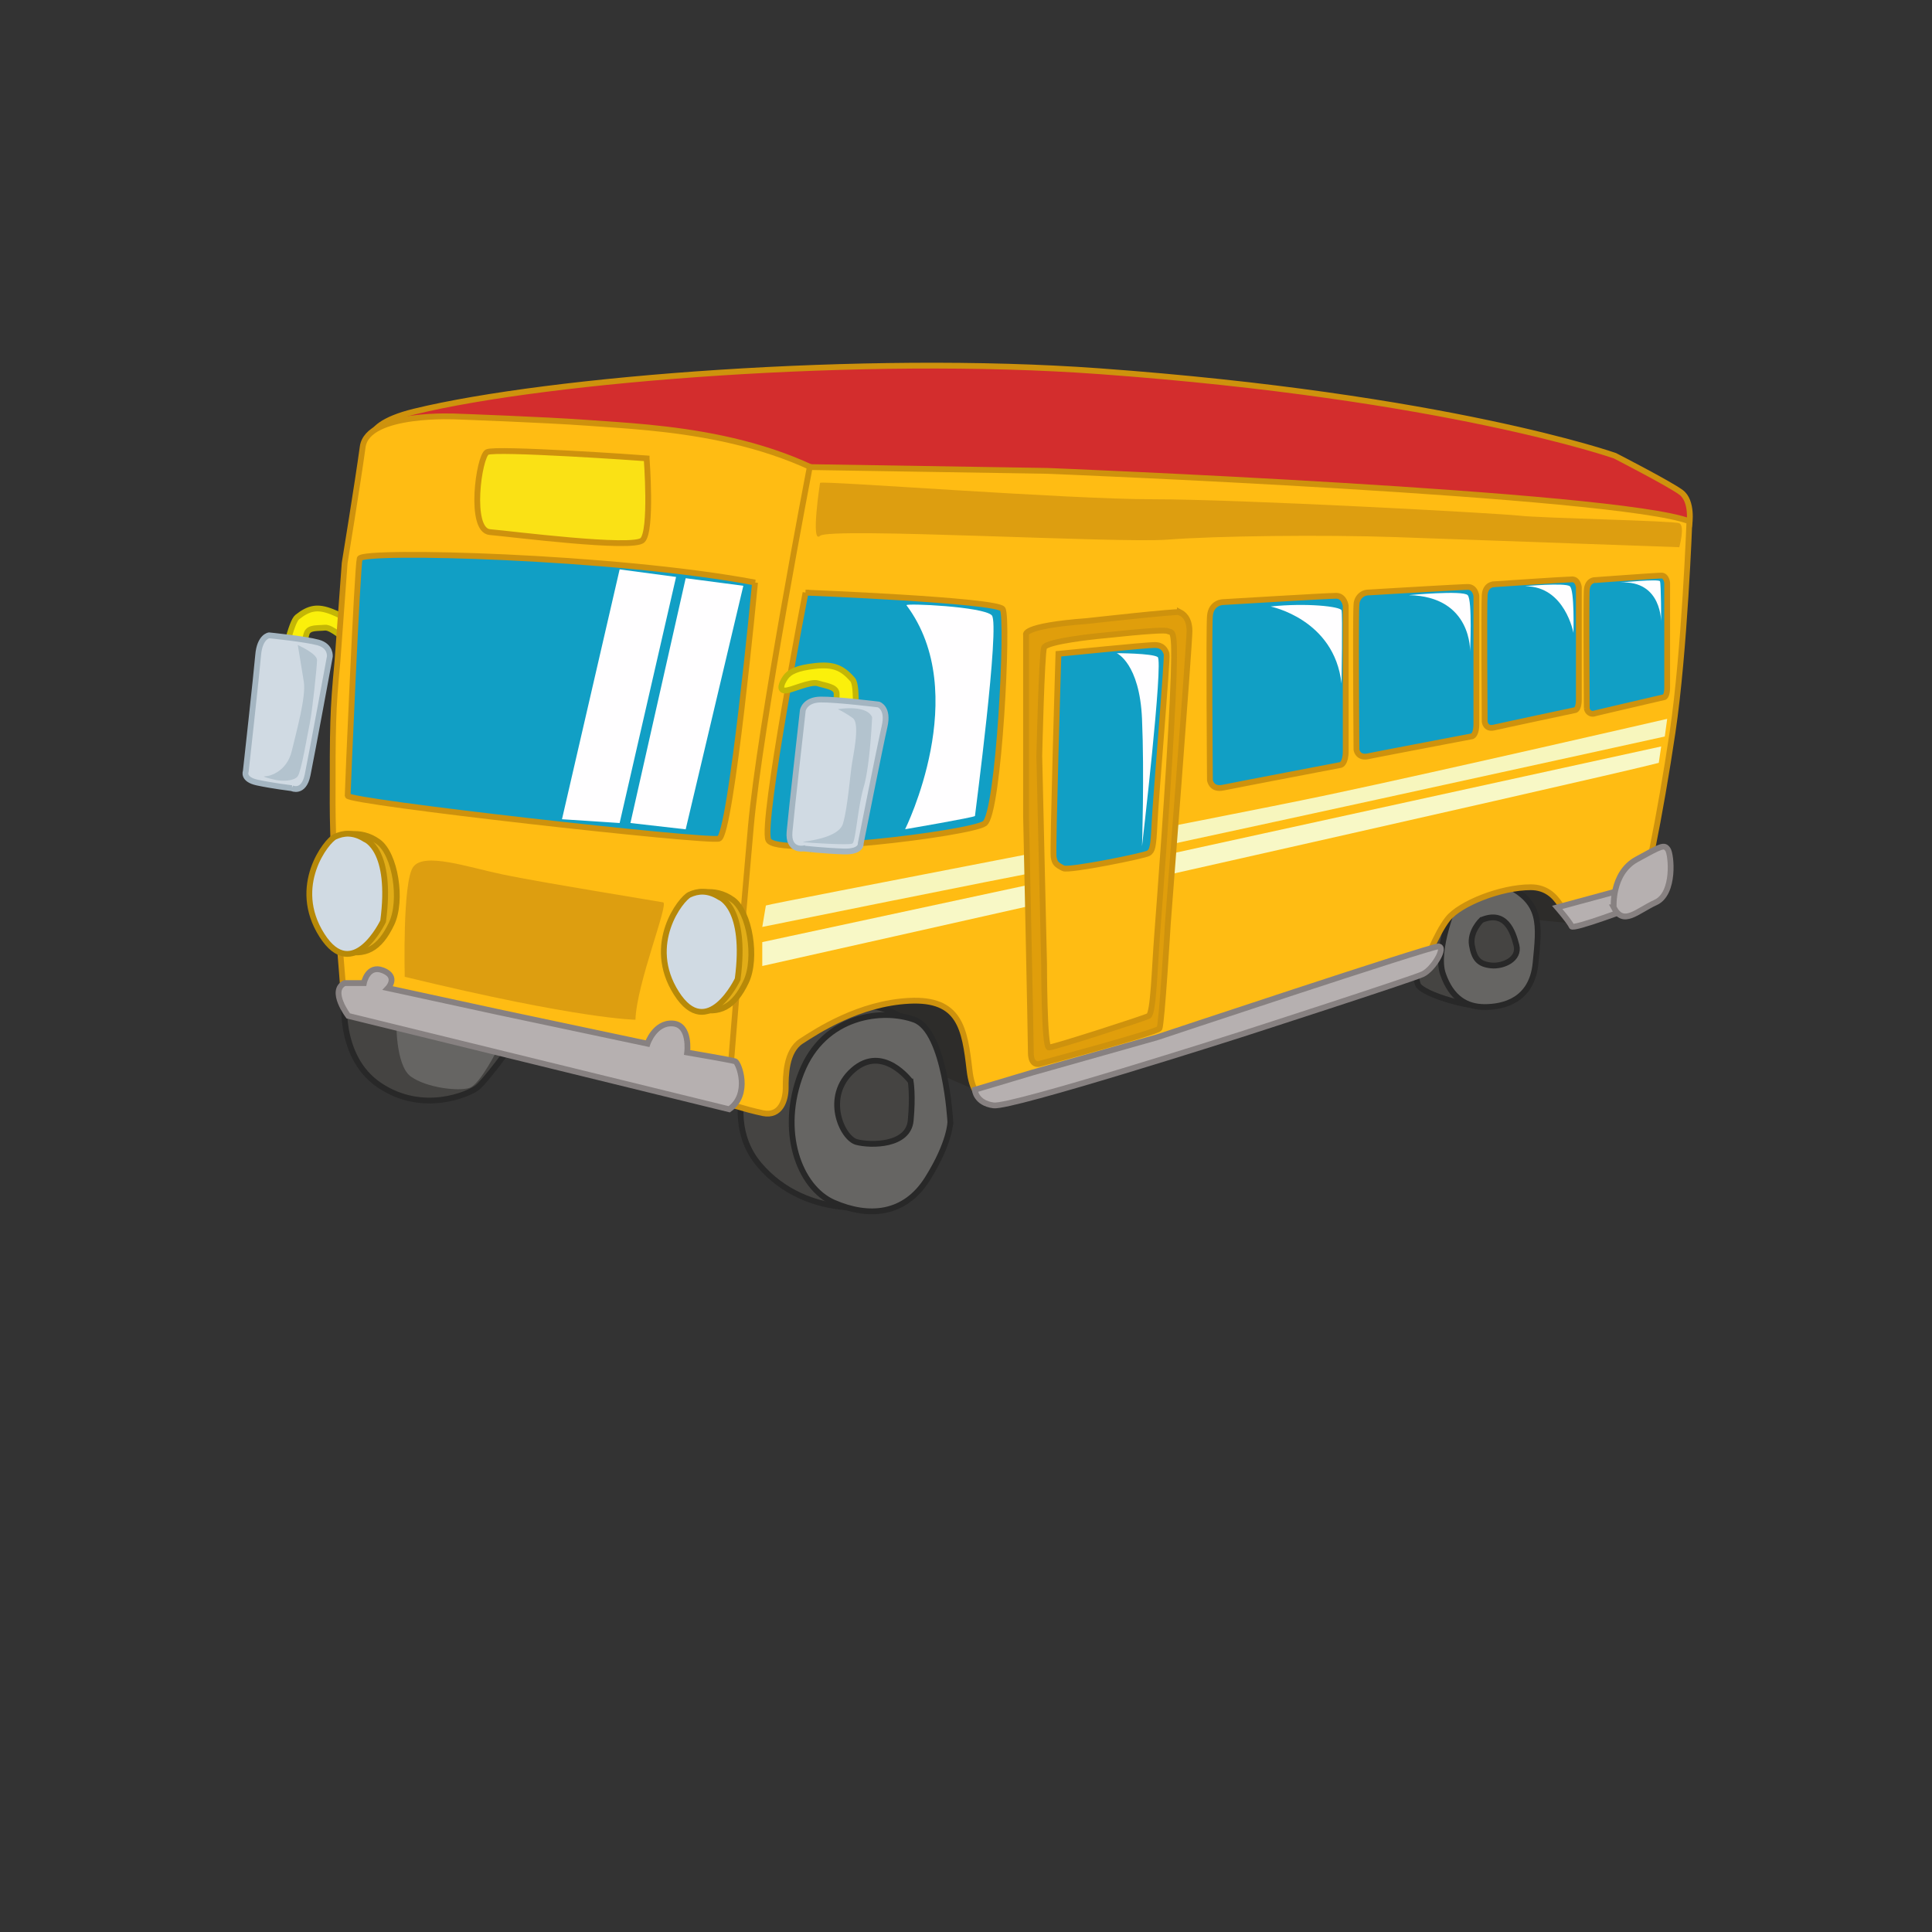 <?xml version="1.0" encoding="UTF-8" standalone="no"?>
<svg
   id="Layer_1"
   data-name="Layer 1"
   viewBox="0 0 1000 1000"
   version="1.1"
   sodipodi:docname="vehicles__bus.svg"
   inkscape:version="1.2 (1:1.2.1+202207142221+cd75a1ee6d)"
   xmlns:inkscape="http://www.inkscape.org/namespaces/inkscape"
   xmlns:sodipodi="http://sodipodi.sourceforge.net/DTD/sodipodi-0.dtd"
   xmlns="http://www.w3.org/2000/svg"
   xmlns:svg="http://www.w3.org/2000/svg"
   xmlns:rdf="http://www.w3.org/1999/02/22-rdf-syntax-ns#"
   xmlns:cc="http://creativecommons.org/ns#"
   xmlns:dc="http://purl.org/dc/elements/1.1/">
  <rect x="0" y="0" width="1000" height="1000" fill="#333333" stroke="none"/>
  <sodipodi:namedview
     id="namedview3214"
     pagecolor="#ffffff"
     bordercolor="#000000"
     borderopacity="0.25"
     inkscape:showpageshadow="2"
     inkscape:pageopacity="0.0"
     inkscape:pagecheckerboard="0"
     inkscape:deskcolor="#d1d1d1"
     showgrid="false"
     inkscape:zoom="0.877"
     inkscape:cx="500"
     inkscape:cy="500.57013"
     inkscape:window-width="1920"
     inkscape:window-height="1031"
     inkscape:window-x="0"
     inkscape:window-y="25"
     inkscape:window-maximized="1"
     inkscape:current-layer="Layer_1" />
  <defs
     id="defs3111">
    <style
       id="style3109">.cls-1{fill:#d32d2d;}.cls-1,.cls-15,.cls-16,.cls-19,.cls-9{stroke:#ce920d;}.cls-1,.cls-10,.cls-11,.cls-12,.cls-15,.cls-16,.cls-19,.cls-3,.cls-4,.cls-6,.cls-7,.cls-9{stroke-miterlimit:10;stroke-width:3px;}.cls-2{fill:#2d2c2a;}.cls-3{fill:#fbf00b;stroke:#c4b606;}.cls-12,.cls-4{fill:#d0dae3;}.cls-4{stroke:#a4b5c1;}.cls-5{fill:#b3c3ce;}.cls-6{fill:#454442;}.cls-6,.cls-7{stroke:#282828;}.cls-7,.cls-8{fill:#666563;}.cls-9{fill:#ffbc13;}.cls-10{fill:#b6b0b0;stroke:#878181;}.cls-11{fill:#e2ad17;}.cls-11,.cls-12{stroke:#b78908;}.cls-13{fill:#f7f6bd;}.cls-14{fill:#f8f8c6;}.cls-15{fill:#e09e0b;}.cls-16{fill:#119fc5;}.cls-17{fill:#dd9e10;}.cls-18{fill:#fffeff;}.cls-19{fill:#fae115;}</style>
  </defs>
  <title
     id="title3113">bus</title>
  <path
     class="cls-1"
     d="m 193.308,235.235 c 0.555,-0.477 -12.096,-14.098 21.149,-22.203 69.665,-16.986 232.988,-29.726 354.551,-20.893 179.803,13.055 266.865,43.751 266.865,43.751 0,0 27.991,14.365 34.209,18.935 6.217,4.57 4.314,16.719 4.314,16.719 L 654.884,277.684 505.576,260.051 396.101,272.459 299.693,243.073 Z"
     id="path3115" />
  <path
     class="cls-2"
     d="m 509.968,566.327 c -4.977,-1.957 -47.9,-20.901 -47.9,-20.901 l -34.208,-35.914 65.312,-15.676 25.502,43.759 z"
     id="path3117"
     style="stroke-width:0.789" />
  <path
     class="cls-3"
     d="m 147.119,402.467 c 0,0 -10.324,-18.992 -7.011,-17.382 3.313,1.61 17.143,-1.019 17.143,-1.019 0,0 3.691,4.667 -0.77,8.258 -4.461,3.591 -20.078,2.475 -23.391,0.906 -3.313,-1.569 4.014,-0.623 4.014,-0.623 0,0 10.54,-68.276 16.734,-73.186 6.195,-4.91 10.555,-5.662 17.921,-2.799 7.366,2.863 10.162,5.662 11.018,8.946 0.855,3.284 0.963,6.948 -1.672,6.39 -2.635,-0.558 -9.369,-7.482 -13.005,-7.086 -3.637,0.396 -7.936,-0.259 -9.246,2.702 -1.31,2.96 -4.769,26.474 -4.769,26.474 z"
     id="path3119" />
  <path
     class="cls-4"
     d="m 151.018,407.968 c 0,0 6.164,2.993 8.19,-6.819 2.026,-9.812 11.511,-61.304 11.511,-61.304 0,0 0.67,-5.436 -6.017,-7.28 -6.688,-1.844 -25.425,-3.713 -25.425,-3.713 0,0 -4.838,0.526 -5.655,10.208 -0.817,9.682 -6.41,60.204 -6.41,60.204 0,0 -1.834,4.149 6.064,5.824 7.897,1.674 17.744,2.88 17.744,2.88 z"
     id="path3121" />
  <path
     class="cls-5"
     d="m 154.138,333.843 c 1.248,0.655 9.954,4.57 9.954,7.838 0,3.268 -2.489,26.773 -3.737,32.646 -1.248,5.872 -4.353,24.816 -6.218,27.429 -1.865,2.613 -8.082,2.613 -11.195,1.99 -3.113,-0.623 -8.09,-1.957 -5.601,-1.957 2.489,0 11.203,-2.613 13.683,-13.063 2.481,-10.45 7.466,-28.076 6.225,-35.914 -1.24,-7.838 -3.113,-18.968 -3.113,-18.968 z"
     id="path3123"
     style="stroke-width:0.789" />
  <path
     class="cls-6"
     d="m 473.548,532.686 c 0,0 -17.42,-27.429 -75.89,-1.302 0,0 -28.923,42.773 -4.661,71.503 24.262,28.731 67.177,25.471 80.898,13.063 13.722,-12.408 6.534,-49.955 5.909,-49.955 -0.624,0 -6.256,-33.309 -6.256,-33.309 z"
     id="path3125" />
  <path
     class="cls-7"
     d="m 491.893,580.684 c 0,0 -2.489,-47.019 -18.661,-52.892 -16.172,-5.872 -46.651,-2.613 -58.47,27.42 -11.819,30.033 -1.24,59.427 16.796,67.265 18.037,7.838 36.697,6.528 48.539,-12.408 11.842,-18.935 11.796,-29.386 11.796,-29.386 z"
     id="path3127" />
  <path
     class="cls-6"
     d="m 471.368,559.791 c 0,0 -14.307,-19.591 -29.855,-5.88 -15.548,13.71 -5.601,35.266 1.865,37.208 7.466,1.941 26.75,1.957 27.991,-11.106 1.24,-13.063 0,-20.222 0,-20.222 z"
     id="path3129" />
  <path
     class="cls-6"
     d="m 178.4,514.729 c 0,0 -4.353,31.999 18.037,47.019 22.39,15.021 46.027,4.578 50.38,1.343 4.353,-3.235 18.044,-22.203 18.044,-22.203 z"
     id="path3131" />
  <path
     class="cls-8"
     d="m 205.142,527.793 c 0,0 -0.616,23.506 7.466,29.386 8.082,5.88 24.878,7.83 30.479,5.872 5.601,-1.957 14.939,-20.893 14.939,-20.893 z"
     id="path3133"
     style="stroke-width:0.789" />
  <path
     class="cls-2"
     d="m 816.211,478.088 c -1.487,0.073 -33.207,-3.195 -33.207,-3.195 l -11.203,-26.773 32.968,-6.528 z"
     id="path3135"
     style="stroke-width:0.789" />
  <path
     class="cls-6"
     d="m 731.375,482.731 c 0,0 0.616,21.548 2.489,26.773 1.872,5.225 31.096,13.751 37.938,10.45 6.842,-3.3 14.932,-14.365 14.932,-15.021 0,-0.655 10.571,-30.737 -3.082,-37.879 -13.653,-7.142 -52.245,-3.915 -52.245,-3.915 z"
     id="path3137" />
  <path
     class="cls-7"
     d="m 753.141,467.055 c 0,0 -10.571,24.816 -6.218,37.208 4.353,12.392 12.035,16.986 21.573,16.986 9.538,0 24.462,-3.235 26.327,-22.85 1.865,-19.615 3.737,-31.352 -15.548,-40.492 -19.285,-9.14 -26.134,9.148 -26.134,9.148 z"
     id="path3139" />
  <path
     class="cls-6"
     d="m 766.824,476.203 c 0,0 -6.218,5.872 -4.969,13.055 1.248,7.183 3.729,9.795 9.947,10.45 6.218,0.655 14.932,-3.235 13.098,-10.45 -1.834,-7.215 -5.632,-18.28 -18.075,-13.055 z"
     id="path3141" />
  <path
     class="cls-9"
     d="m 177.776,512.772 c 0,-0.655 -5.601,-61.118 -5.601,-96.651 0,-40.443 0,-47.666 2.489,-73.793 l 3.737,-50.958 c 0,0 6.842,-41.794 9.33,-60.074 2.489,-18.28 49.14,-15.676 49.14,-15.676 0,0 44.294,1.577 67.177,3.235 35.441,2.613 102.009,4.57 149.909,44.407 l 39.186,-3.923 16.18,116.889 -24.878,38.534 -83.364,75.151 -24.254,76.413 z"
     id="path3143" />
  <path
     class="cls-9"
     d="m 378.065,553.911 c 0,0 5.601,-70.525 10.578,-126.037 4.661,-51.994 30.479,-186.111 30.479,-186.111 l 123.158,1.966 c 0,0 294.832,11.753 332.154,26.118 0,0 -2.489,67.257 -8.706,109.051 -6.218,41.794 -15.548,89.468 -18.661,90.124 -3.113,0.655 -30.456,10.442 -33.592,9.14 -3.136,-1.302 -5.594,-18.935 -21.141,-18.935 -15.548,0 -36.705,8.485 -42.922,16.323 -6.218,7.838 -12.443,24.816 -12.443,24.816 l -172.922,54.849 -47.915,11.114 c 0,0 -11.819,9.14 -14.307,-12.408 -2.489,-21.548 -4.977,-37.208 -31.104,-35.914 -26.126,1.294 -47.892,15.668 -55.982,20.893 -8.09,5.225 -8.059,18.28 -8.059,24.193 0,5.913 -2.489,15.021 -11.819,13.063 -9.33,-1.957 -21.149,-5.88 -21.149,-5.88 z"
     id="path3145" />
  <path
     class="cls-10"
     d="m 258.027,523.87 77.123,16.331 c 0,0 3.729,-11.106 13.059,-10.45 9.33,0.655 7.466,15.021 7.466,15.021 0,0 23.014,3.915 24.855,4.57 1.841,0.655 8.09,16.986 -3.082,24.816 l -197.184,-48.33 c 0,0 -9.954,-13.055 -1.865,-16.986 h 9.947 c 0,0 1.872,-9.795 9.954,-6.528 8.082,3.268 2.489,9.14 2.489,9.14 z"
     id="path3147" />
  <path
     class="cls-11"
     d="m 358.78,463.14 c 0.624,0 10.578,-4.57 20.533,2.613 8.714,6.293 12.636,30.276 6.842,42.449 -6.225,13.055 -13.683,16.986 -25.502,13.751 -11.819,-3.235 -1.872,-58.812 -1.872,-58.812 z"
     id="path3149" />
  <path
     class="cls-12"
     d="m 372.471,464.41 c 0,0 14.3,5.225 9.33,42.449 0,0 -15.556,32.654 -31.728,7.183 -16.172,-25.471 2.489,-48.977 6.842,-50.958 4.353,-1.982 9.33,-2.556 15.556,1.327 z"
     id="path3151" />
  <path
     class="cls-11"
     d="m 175.287,433.099 c 0.624,0 10.578,-4.57 20.525,2.613 8.722,6.293 12.643,30.276 6.842,42.449 -6.218,13.063 -13.683,16.986 -25.502,13.751 -11.819,-3.235 -1.865,-58.812 -1.865,-58.812 z"
     id="path3153" />
  <path
     class="cls-12"
     d="m 188.97,434.409 c 0,0 14.307,5.225 9.33,42.441 0,0 -15.548,32.654 -31.72,7.183 -16.172,-25.471 2.489,-48.977 6.842,-50.958 4.353,-1.982 9.33,-2.588 15.548,1.335 z"
     id="path3155" />
  <path
     class="cls-13"
     d="m 396.417,468.689 c 3.729,-1.302 233.257,-45.054 291.728,-57.429 58.47,-12.376 174.787,-39.181 174.787,-39.181 l -1.248,9.14 c 0,0 -287.991,63.342 -316.606,68.567 -28.615,5.225 -150.525,29.993 -150.525,29.993 z"
     id="path3157"
     style="stroke-width:0.789" />
  <path
     class="cls-14"
     d="M 394.553,487.632 V 500 c 0,0 434.163,-97.298 464.026,-105.152 l 1.24,-8.485 -325.312,71.18 z"
     id="path3159"
     style="stroke-width:0.789" />
  <path
     class="cls-9"
     d="m 536.68,542.158 c 0,-1.31 -2.489,-127.339 -2.489,-127.339 l 1.248,-74.415 4.977,-12.408 67.801,-6.528 3.737,10.451 -9.962,150.157 -4.353,48.33 -56.606,16.986 -4.353,-1.966 z"
     id="path3161" />
  <path
     class="cls-15"
     d="m 610.698,316.865 c -1.24,-0.655 -47.892,4.57 -47.892,4.57 -34.833,2.613 -31.72,7.183 -31.72,7.183 v 94.038 c 0,0 2.481,114.931 2.481,122.138 0,7.207 4.361,5.872 4.361,5.872 0,0 60.951,-16.347 62.184,-18.313 1.233,-1.966 4.353,-54.194 4.353,-54.194 0,0 11.21,-144.317 11.21,-151.5 0,-7.183 -3.729,-9.148 -4.977,-9.795 z m -3.729,45.709 c -1.865,39.837 -6.842,105.791 -8.09,122.138 -1.248,16.347 -1.865,39.836 -4.353,41.139 -2.489,1.302 -49.14,16.331 -51.621,16.331 -2.481,0 -2.481,-43.104 -2.481,-43.104 l -2.489,-107.749 c 0,0 1.24,-52.892 2.489,-56.159 1.248,-3.268 27.328,-5.897 27.328,-5.897 1.24,0 34.208,-3.923 36.697,-2.613 2.489,1.31 4.384,-3.923 2.519,35.914 z"
     id="path3163" />
  <path
     class="cls-16"
     d="m 550.363,449.43 c 2.781,1.456 42.298,-6.536 44.163,-7.838 1.865,-1.302 2.489,-2.613 3.082,-15.676 0.593,-13.063 6.842,-85.545 6.218,-87.503 -0.624,-1.957 -1.865,-4.57 -6.218,-4.57 -4.353,0 -49.764,4.57 -49.764,4.57 0,0 -3.082,101.868 -2.489,105.152 0.593,3.284 1.279,3.899 5.008,5.864 z"
     id="path3165" />
  <path
     class="cls-16"
     d="m 633.095,311.64 c 0,0 -6.225,0 -6.842,7.183 -0.616,7.183 0,84.931 0,84.931 0,0 0.616,5.225 6.842,3.923 6.225,-1.302 60.959,-11.761 60.959,-11.761 0,0 2.489,-0.647 2.489,-7.183 v -75.135 c 0,0 -0.624,-5.225 -4.977,-5.225 -4.353,0 -58.47,3.268 -58.47,3.268 z"
     id="path3167" />
  <path
     class="cls-16"
     d="m 708.146,306.682 a 6.164,6.471 0 0 0 -6.04,6.341 c -0.547,6.341 0,74.957 0,74.957 0,0 0.547,4.611 6.04,3.462 5.493,-1.149 53.824,-10.345 53.824,-10.345 0,0 2.196,-0.582 2.196,-6.35 v -66.327 c 0,0 -0.547,-4.61 -4.392,-4.61 -3.845,0 -51.629,2.871 -51.629,2.871 z"
     id="path3169" />
  <path
     class="cls-16"
     d="m 773.211,302.411 c 0,0 -4.315,0 -4.746,5.549 -0.431,5.549 0,65.607 0,65.607 0,0 0.431,4.044 4.746,3.025 4.315,-1.019 42.275,-9.084 42.275,-9.084 0,0 1.726,-0.501 1.726,-5.549 v -58.036 c 0,0 -0.431,-4.044 -3.452,-4.044 -3.02,0 -40.549,2.532 -40.549,2.532 z"
     id="path3171" />
  <path
     class="cls-16"
     d="m 825.364,300.276 c 0,0 -3.683,0 -4.053,5.161 -0.37,5.161 0,61.029 0,61.029 a 3.082,3.235 0 0 0 4.053,2.815 c 3.683,-0.938 36.096,-8.453 36.096,-8.453 0,0 1.471,-0.469 1.471,-5.161 V 301.683 c 0,0 -0.37,-3.761 -2.951,-3.761 -2.581,0 -34.617,2.354 -34.617,2.354 z"
     id="path3173" />
  <path
     class="cls-10"
     d="m 534.191,555.213 -29.617,8.849 c 0,0 0.362,6.827 9.692,8.089 9.33,1.262 127.534,-36.561 127.534,-36.561 0,0 88.95,-28.731 94.551,-31.343 5.601,-2.613 12.435,-14.365 8.082,-14.365 -4.353,0 -145.556,47.052 -145.556,47.052 z"
     id="path3175" />
  <path
     class="cls-10"
     d="m 806.018,469.668 38.523,-10.442 1.248,10.127 c 0,0 -31.728,12.076 -32.359,10.111 -0.632,-1.966 -7.412,-9.795 -7.412,-9.795 z"
     id="path3177" />
  <path
     class="cls-10"
     d="m 835.249,469.668 c 0,0 -1.24,-17.625 11.819,-24.816 13.059,-7.191 14.307,-7.83 16.18,-5.217 1.872,2.613 3.729,22.85 -6.218,27.42 -9.947,4.57 -16.804,12.408 -21.781,2.613 z"
     id="path3179" />
  <path
     class="cls-17"
     d="m 209.488,505.589 c 0,0 -1.24,-48.977 4.361,-56.815 5.601,-7.838 27.991,0 46.651,3.915 18.661,3.915 79.612,13.751 82.724,14.365 3.113,0.615 -13.676,41.794 -14.315,60.738 0,0 -27.975,0 -119.422,-22.203 z"
     id="path3181"
     style="stroke-width:0.789" />
  <path
     class="cls-17"
     d="m 424.447,249.932 c 0.616,-1.31 127.473,8.485 172.298,8.485 45.403,0 177.9,7.183 189.718,8.493 11.819,1.31 79.612,2.613 82.724,3.915 3.113,1.302 0,12.408 0,12.408 0,0 -109.475,-3.915 -146.796,-5.225 -37.321,-1.31 -92.679,-0.655 -118.181,1.31 -25.502,1.966 -174.825,-6.536 -179.764,-1.966 -4.939,4.57 0,-27.42 0,-27.42 z"
     id="path3183"
     style="stroke-width:0.789" />
  <path
     class="cls-18"
     d="m 694.362,353.758 c 0,0 0.624,-35.914 0,-37.871 -0.624,-1.957 -18.037,-3.923 -36.697,-1.966 0,0.041 32.968,6.511 36.697,39.837 z"
     id="path3185"
     style="stroke-width:0.789" />
  <path
     class="cls-18"
     d="m 729.195,308.049 c 0,0 27.991,-2.613 30.479,0 2.489,2.613 1.24,29.37 1.24,29.37 0,0 1.248,-28.715 -31.72,-29.37 z"
     id="path3187"
     style="stroke-width:0.789" />
  <path
     class="cls-18"
     d="m 789.53,303.446 c -1.24,0 20.525,-1.957 23.014,0 2.489,1.957 1.872,24.161 1.872,24.161 0,0 -4.361,-24.161 -24.886,-24.161 z"
     id="path3189"
     style="stroke-width:0.789" />
  <path
     class="cls-18"
     d="m 838.67,301.521 c 0,0 19.909,-1.966 20.525,-0.655 0.616,1.31 0.624,21.548 0.624,21.548 0,0 0.624,-22.203 -21.149,-20.893 z"
     id="path3191"
     style="stroke-width:0.789" />
  <path
     class="cls-16"
     d="m 416.942,306.738 c 0,0 -23.014,118.854 -19.262,127.994 3.752,9.14 104.498,-3.235 111.963,-8.485 7.466,-5.25 12.443,-106.446 9.33,-111.016 -3.113,-4.57 -102.032,-8.493 -102.032,-8.493 z"
     id="path3193" />
  <path
     class="cls-16"
     d="m 390.816,301.521 c 0,0 -12.443,130.599 -18.661,132.556 -6.218,1.957 -192.199,-18.935 -192.199,-22.203 0,-3.268 4.969,-118.191 6.218,-122.761 1.248,-4.57 131.864,-1.31 204.642,12.408 z"
     id="path3195" />
  <path
     class="cls-19"
     d="m 334.696,237.249 c -4.053,-0.348 -78.31,-5.452 -82.57,-3.235 -4.261,2.216 -9.585,40.443 1.418,41.398 11.002,0.954 73.964,9.011 78.995,4.206 5.031,-4.805 2.157,-42.368 2.157,-42.368 z"
     id="path3197" />
  <polygon
     class="cls-18"
     points="224.78,543.99 263.53,384.14 301.47,388.98 263.53,546.41 "
     id="polygon3199"
     transform="matrix(0.77,0,0,0.809,117.803,-16.054)" />
  <polygon
     class="cls-18"
     points="270.79,546.41 307.93,389.79 346.68,394.63 307.93,550.45 "
     id="polygon3201"
     transform="matrix(0.77,0,0,0.809,117.803,-16.054)" />
  <path
     class="cls-18"
     d="m 469.195,313.274 c -0.863,-1.149 39.802,0.647 44.163,5.225 4.361,4.578 -8.714,103.17 -8.714,103.85 0,0.679 -36.158,6.859 -36.158,6.859 0,0 34.917,-70.225 0.709,-115.934 z"
     id="path3203"
     style="stroke-width:0.789" />
  <path
     class="cls-18"
     d="m 578.046,338.09 c 0,0 11.819,5.217 13.059,33.972 1.24,28.755 0,65.955 0,65.955 0,0 11.195,-95.996 8.09,-97.953 -3.105,-1.957 -21.149,-1.974 -21.149,-1.974 z"
     id="path3205"
     style="stroke-width:0.789" />
  <path
     class="cls-3"
     d="m 421.973,434.757 c 0,0 5.794,-8.954 1.502,-8.186 -4.291,0.768 -6.01,-3.713 -6.01,-3.713 0,0 -5.717,3.664 -1.818,8.267 3.899,4.602 15.972,3.397 20.263,2.629 4.291,-0.768 0.663,-6.236 0.663,-6.236 0,0 10.216,-69.384 4.777,-75.701 -5.439,-6.317 -10.147,-8.129 -19.446,-7.118 -9.299,1.011 -13.391,3.049 -15.409,6.058 -2.019,3.009 -3.352,6.56 -0.185,6.657 3.167,0.097 13.098,-4.983 17.066,-3.705 3.968,1.278 9.107,1.691 9.631,4.902 0.524,3.211 -3.167,27.056 -3.167,27.056 z"
     id="path3207" />
  <path
     class="cls-4"
     d="m 415.748,439.182 c 0,0 -7.974,1.424 -7.081,-8.671 0.894,-10.095 6.865,-62.824 6.865,-62.824 0,0 1.002,-5.484 9.184,-5.613 8.182,-0.129 30.048,2.58 30.048,2.58 0,0 5.324,1.699 3.082,11.373 -2.242,9.674 -12.327,60.479 -12.327,60.479 0,0 0.724,4.505 -8.783,4.214 -9.508,-0.291 -20.987,-1.537 -20.987,-1.537 z"
     id="path3209" />
  <path
     class="cls-5"
     d="m 451.413,371.213 c 0,0 -1.048,24.695 -4.291,35.873 -3.244,11.178 -4.207,28.569 -5.94,29.54 -1.734,0.971 -23.422,-0.453 -25.364,-0.768 -1.942,-0.315 18.098,-1.246 20.525,-9.625 2.427,-8.38 3.621,-24.751 4.715,-31.441 1.094,-6.689 3.922,-20.44 0.331,-23.117 a 51.236,53.789 0 0 0 -7.705,-4.586 c 0,0 14.762,-2.629 17.728,4.125 z"
     id="path3211"
     style="stroke-width:0.789" />
</svg>
